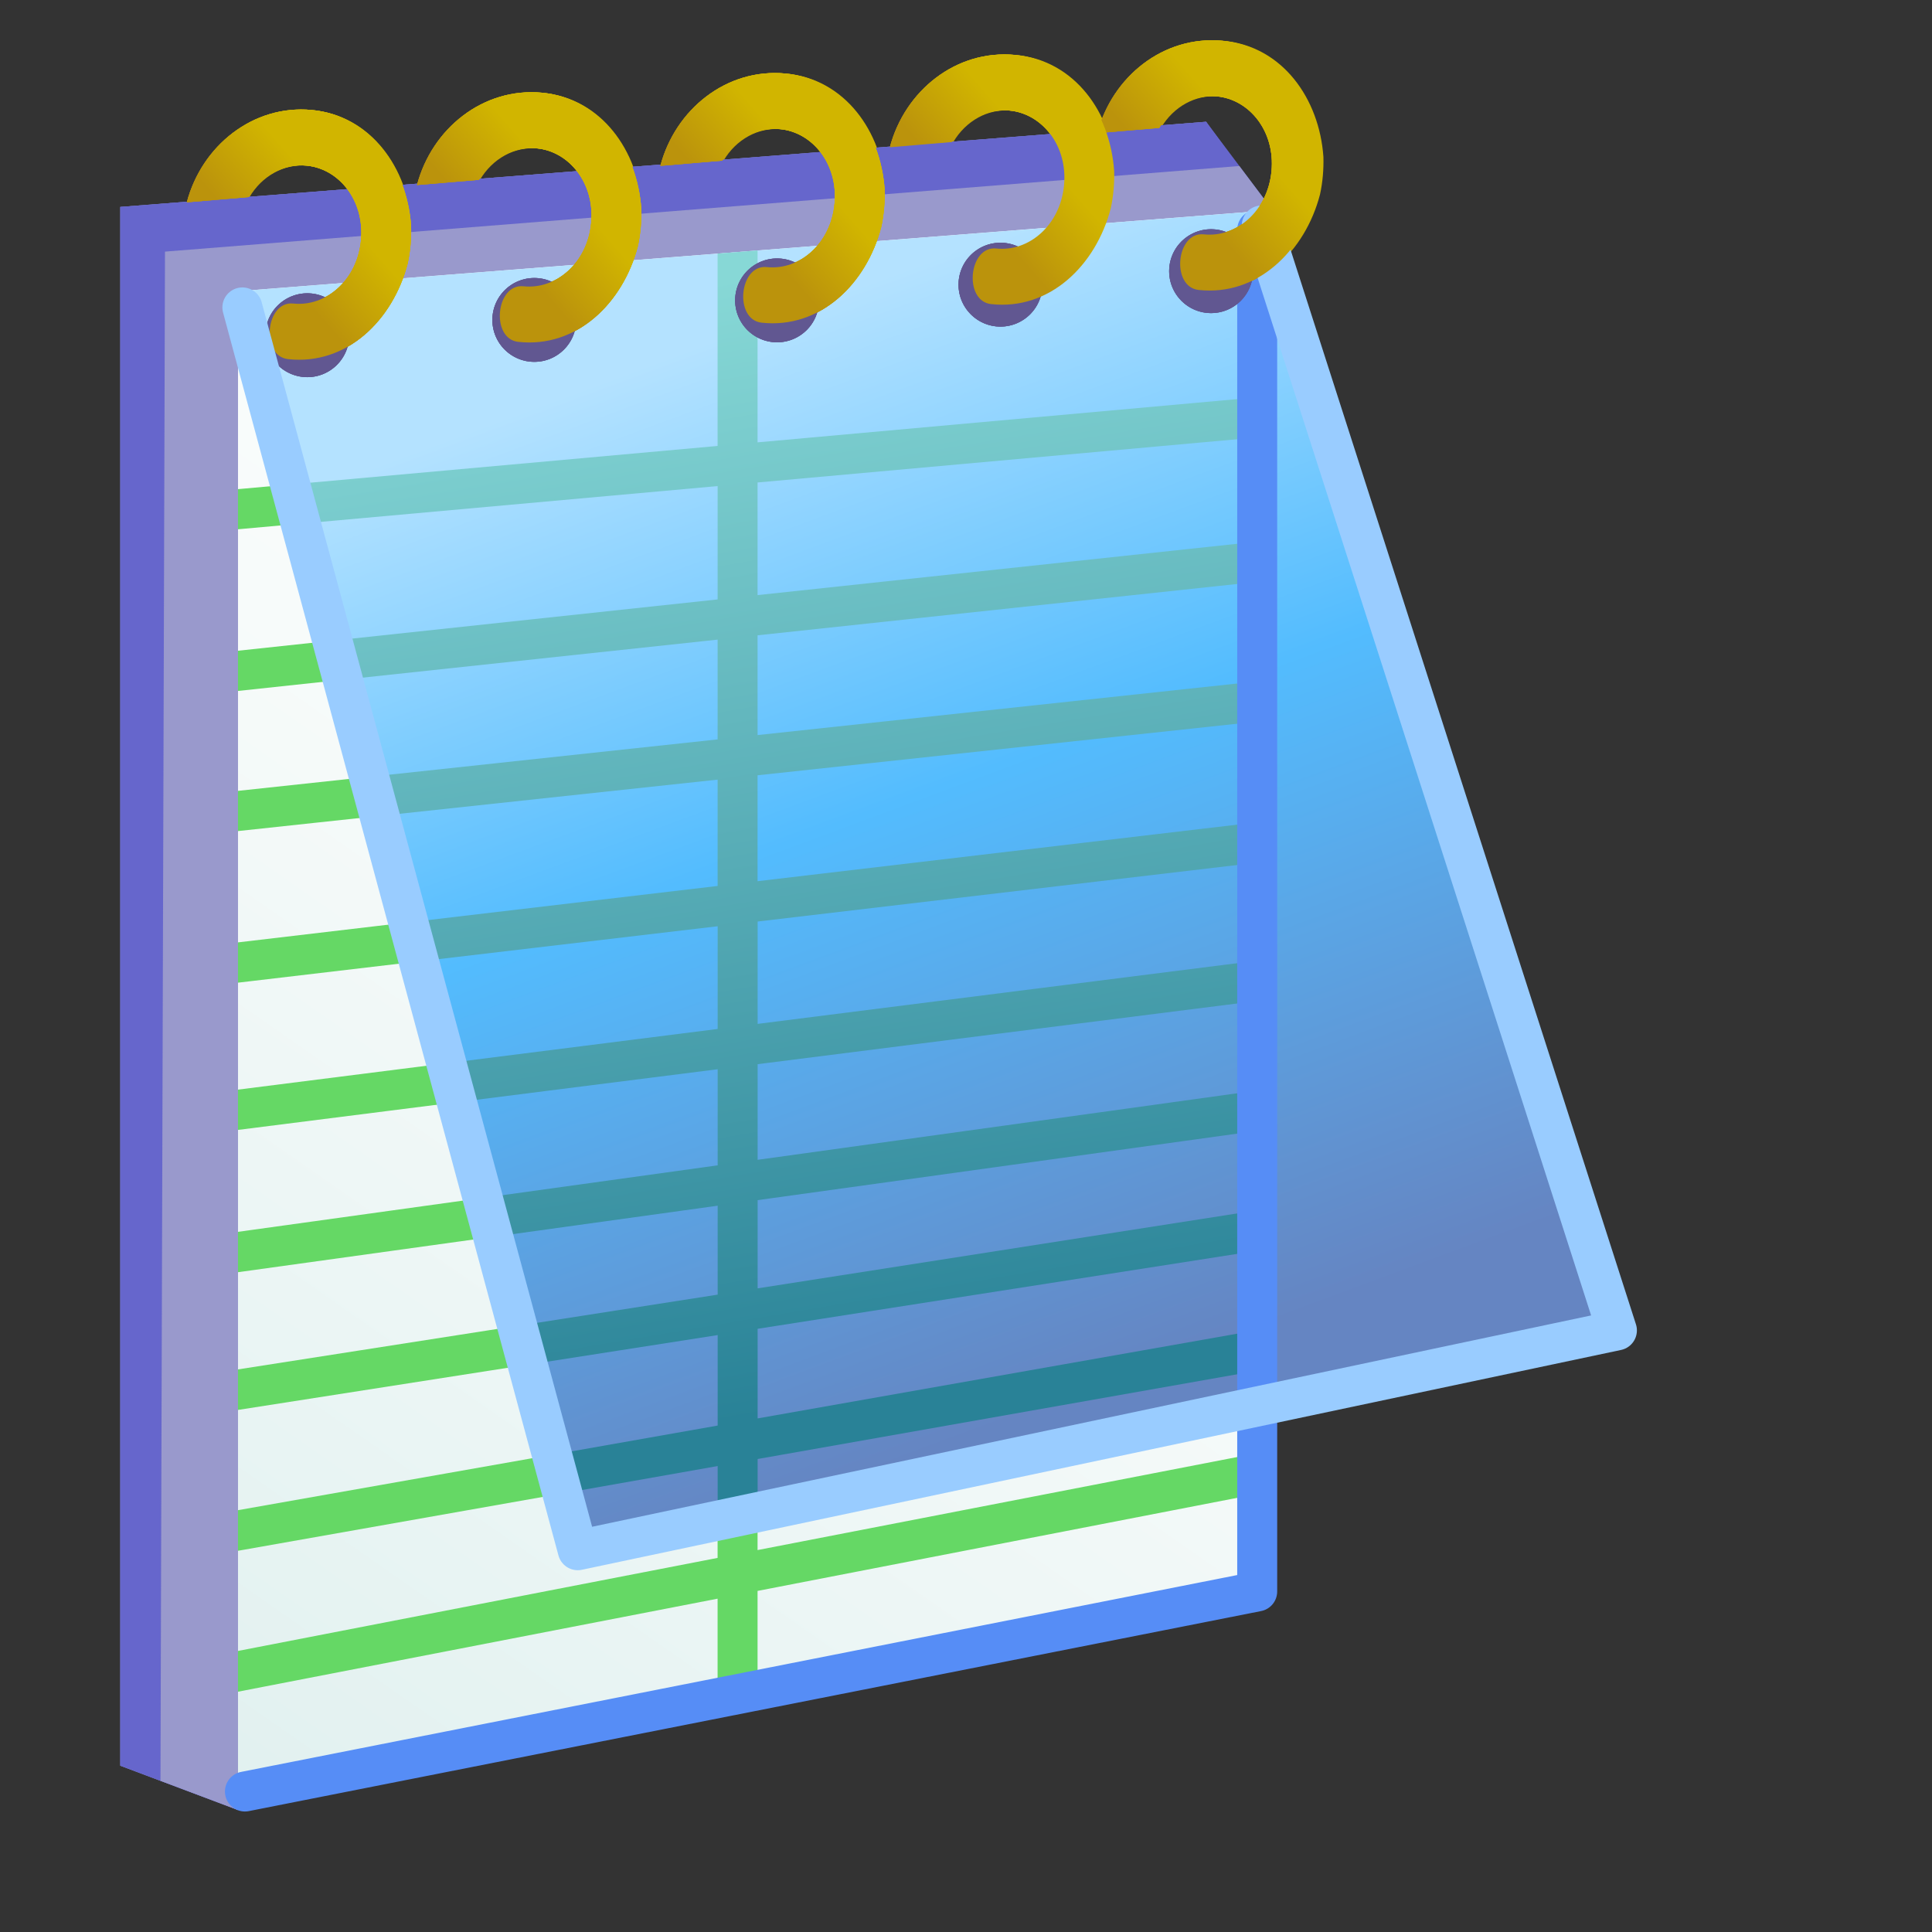 <?xml version="1.0" encoding="UTF-8" standalone="no"?>
<svg
   inkscape:export-ydpi="32"
   inkscape:export-xdpi="32"
   inkscape:export-filename="notepad.png"
   sodipodi:docname="notepad.svg"
   inkscape:version="1.3.2 (1:1.3.2+202311252150+091e20ef0f)"
   id="svg8"
   version="1.1"
   viewBox="0 0 48 48"
   height="48"
   width="48"
   xml:space="preserve"
   xmlns:inkscape="http://www.inkscape.org/namespaces/inkscape"
   xmlns:sodipodi="http://sodipodi.sourceforge.net/DTD/sodipodi-0.dtd"
   xmlns:xlink="http://www.w3.org/1999/xlink"
   xmlns="http://www.w3.org/2000/svg"
   xmlns:svg="http://www.w3.org/2000/svg"
   xmlns:rdf="http://www.w3.org/1999/02/22-rdf-syntax-ns#"
   xmlns:cc="http://creativecommons.org/ns#"
   xmlns:dc="http://purl.org/dc/elements/1.1/"><rect x="0" y="0" width="48" height="48" fill="#333333" stroke="none"/><defs
     id="defs2"><linearGradient
       inkscape:collect="always"
       id="linearGradient141488"><stop
         style="stop-color:#87d8d6;stop-opacity:1"
         offset="0"
         id="stop141484" /><stop
         style="stop-color:#298297;stop-opacity:1"
         offset="1"
         id="stop141486" /></linearGradient><linearGradient
       inkscape:collect="always"
       id="linearGradient15268"><stop
         style="stop-color:#6585c2;stop-opacity:1"
         offset="0"
         id="stop15264" /><stop
         style="stop-color:#53bcfe;stop-opacity:1"
         offset="0.555"
         id="stop78719" /><stop
         style="stop-color:#b4e2ff;stop-opacity:1"
         offset="1"
         id="stop15266" /></linearGradient><linearGradient
       inkscape:collect="always"
       id="linearGradient3701"><stop
         style="stop-color:#bb930c;stop-opacity:1"
         offset="0"
         id="stop3697" /><stop
         style="stop-color:#d1b500;stop-opacity:1"
         offset="1"
         id="stop3699" /></linearGradient><linearGradient
       id="linearGradient932"
       inkscape:collect="always"><stop
         id="stop928"
         offset="0"
         style="stop-color:#e2f1f0;stop-opacity:1" /><stop
         style="stop-color:#f7fbfa;stop-opacity:1"
         offset="0.5"
         id="stop2558" /><stop
         id="stop930"
         offset="1"
         style="stop-color:#ffffff;stop-opacity:1" /></linearGradient><linearGradient
       gradientTransform="matrix(5.306,0.499,-0.499,5.306,200.615,1.513)"
       inkscape:collect="always"
       xlink:href="#linearGradient3701"
       id="linearGradient3457-0"
       x1="-21.61"
       y1="8.662"
       x2="-20.31"
       y2="7.286"
       gradientUnits="userSpaceOnUse" /><linearGradient
       gradientUnits="userSpaceOnUse"
       y2="7.286"
       x2="-20.31"
       y1="8.662"
       x1="-21.61"
       id="linearGradient3457-0-6"
       xlink:href="#linearGradient3701"
       inkscape:collect="always"
       gradientTransform="matrix(5.306,0.499,-0.499,5.306,228.073,-0.543)" /><linearGradient
       gradientUnits="userSpaceOnUse"
       y2="7.286"
       x2="-20.31"
       y1="8.662"
       x1="-21.61"
       id="linearGradient3457-0-2"
       xlink:href="#linearGradient3701"
       inkscape:collect="always"
       gradientTransform="matrix(5.306,0.499,-0.499,5.306,257.097,-2.832)" /><linearGradient
       gradientUnits="userSpaceOnUse"
       y2="7.286"
       x2="-20.31"
       y1="8.662"
       x1="-21.61"
       id="linearGradient3457-0-5"
       xlink:href="#linearGradient3701"
       inkscape:collect="always"
       gradientTransform="matrix(5.306,0.499,-0.499,5.306,284.471,-5.049)" /><linearGradient
       gradientUnits="userSpaceOnUse"
       y2="7.286"
       x2="-20.31"
       y1="8.662"
       x1="-21.61"
       id="linearGradient3457-0-0"
       xlink:href="#linearGradient3701"
       inkscape:collect="always"
       gradientTransform="matrix(5.306,0.499,-0.499,5.306,309.212,-6.736)" /><linearGradient
       y2="4.563"
       x2="-34.042"
       y1="39.478"
       x1="-58.352"
       gradientTransform="matrix(1.118,0,0,1.118,-3.452,-0.06)"
       gradientUnits="userSpaceOnUse"
       id="linearGradient3912"
       xlink:href="#linearGradient932"
       inkscape:collect="always" /><linearGradient
       y2="7.286"
       x2="-20.31"
       y1="8.662"
       x1="-21.61"
       gradientTransform="matrix(1.113,0.105,-0.105,1.113,-42.763,-0.304)"
       gradientUnits="userSpaceOnUse"
       id="linearGradient3914"
       xlink:href="#linearGradient3701"
       inkscape:collect="always" /><linearGradient
       y2="7.286"
       x2="-20.31"
       y1="8.662"
       x1="-21.61"
       gradientTransform="matrix(1.113,0.105,-0.105,1.113,-37.003,-0.735)"
       gradientUnits="userSpaceOnUse"
       id="linearGradient3916"
       xlink:href="#linearGradient3701"
       inkscape:collect="always" /><linearGradient
       y2="7.286"
       x2="-20.31"
       y1="8.662"
       x1="-21.61"
       gradientTransform="matrix(1.113,0.105,-0.105,1.113,-30.915,-1.215)"
       gradientUnits="userSpaceOnUse"
       id="linearGradient3918"
       xlink:href="#linearGradient3701"
       inkscape:collect="always" /><linearGradient
       y2="7.286"
       x2="-20.31"
       y1="8.662"
       x1="-21.61"
       gradientTransform="matrix(1.113,0.105,-0.105,1.113,-19.982,-2.034)"
       gradientUnits="userSpaceOnUse"
       id="linearGradient3920"
       xlink:href="#linearGradient3701"
       inkscape:collect="always" /><linearGradient
       y2="7.286"
       x2="-20.31"
       y1="8.662"
       x1="-21.61"
       gradientTransform="matrix(1.113,0.105,-0.105,1.113,-25.172,-1.68)"
       gradientUnits="userSpaceOnUse"
       id="linearGradient3922"
       xlink:href="#linearGradient3701"
       inkscape:collect="always" /><linearGradient
       inkscape:collect="always"
       xlink:href="#linearGradient15268"
       id="linearGradient15270"
       x1="-62.678"
       y1="29.084"
       x2="-72.386"
       y2="2.896"
       gradientUnits="userSpaceOnUse"
       gradientTransform="translate(16.293,4.972)" /><linearGradient
       inkscape:collect="always"
       xlink:href="#linearGradient3701"
       id="linearGradient74924"
       gradientUnits="userSpaceOnUse"
       gradientTransform="matrix(1.113,0.105,-0.105,1.113,-42.763,-0.304)"
       x1="-21.61"
       y1="8.662"
       x2="-20.31"
       y2="7.286" /><linearGradient
       inkscape:collect="always"
       xlink:href="#linearGradient3701"
       id="linearGradient74926"
       gradientUnits="userSpaceOnUse"
       gradientTransform="matrix(1.113,0.105,-0.105,1.113,-37.003,-0.735)"
       x1="-21.61"
       y1="8.662"
       x2="-20.31"
       y2="7.286" /><linearGradient
       inkscape:collect="always"
       xlink:href="#linearGradient3701"
       id="linearGradient74928"
       gradientUnits="userSpaceOnUse"
       gradientTransform="matrix(1.113,0.105,-0.105,1.113,-30.915,-1.215)"
       x1="-21.61"
       y1="8.662"
       x2="-20.31"
       y2="7.286" /><linearGradient
       inkscape:collect="always"
       xlink:href="#linearGradient3701"
       id="linearGradient74930"
       gradientUnits="userSpaceOnUse"
       gradientTransform="matrix(1.113,0.105,-0.105,1.113,-19.982,-2.034)"
       x1="-21.61"
       y1="8.662"
       x2="-20.31"
       y2="7.286" /><linearGradient
       inkscape:collect="always"
       xlink:href="#linearGradient3701"
       id="linearGradient74932"
       gradientUnits="userSpaceOnUse"
       gradientTransform="matrix(1.113,0.105,-0.105,1.113,-25.172,-1.68)"
       x1="-21.61"
       y1="8.662"
       x2="-20.31"
       y2="7.286" /><linearGradient
       inkscape:collect="always"
       xlink:href="#linearGradient3701"
       id="linearGradient74936"
       gradientUnits="userSpaceOnUse"
       gradientTransform="matrix(1.113,0.105,-0.105,1.113,-42.763,-0.304)"
       x1="-21.61"
       y1="8.662"
       x2="-20.31"
       y2="7.286" /><linearGradient
       inkscape:collect="always"
       xlink:href="#linearGradient3701"
       id="linearGradient74938"
       gradientUnits="userSpaceOnUse"
       gradientTransform="matrix(1.113,0.105,-0.105,1.113,-37.003,-0.735)"
       x1="-21.61"
       y1="8.662"
       x2="-20.31"
       y2="7.286" /><linearGradient
       inkscape:collect="always"
       xlink:href="#linearGradient3701"
       id="linearGradient74940"
       gradientUnits="userSpaceOnUse"
       gradientTransform="matrix(1.113,0.105,-0.105,1.113,-30.915,-1.215)"
       x1="-21.61"
       y1="8.662"
       x2="-20.31"
       y2="7.286" /><linearGradient
       inkscape:collect="always"
       xlink:href="#linearGradient3701"
       id="linearGradient74942"
       gradientUnits="userSpaceOnUse"
       gradientTransform="matrix(1.113,0.105,-0.105,1.113,-19.982,-2.034)"
       x1="-21.61"
       y1="8.662"
       x2="-20.31"
       y2="7.286" /><linearGradient
       inkscape:collect="always"
       xlink:href="#linearGradient3701"
       id="linearGradient74944"
       gradientUnits="userSpaceOnUse"
       gradientTransform="matrix(1.113,0.105,-0.105,1.113,-25.172,-1.68)"
       x1="-21.61"
       y1="8.662"
       x2="-20.31"
       y2="7.286" /><linearGradient
       inkscape:collect="always"
       xlink:href="#linearGradient141488"
       id="linearGradient141490"
       x1="-71.531"
       y1="7.111"
       x2="-66.85"
       y2="34.943"
       gradientUnits="userSpaceOnUse" /></defs><sodipodi:namedview
     inkscape:guide-bbox="true"
     inkscape:snap-object-midpoints="true"
     showguides="true"
     inkscape:snap-global="false"
     inkscape:bbox-paths="false"
     fit-margin-bottom="0"
     fit-margin-right="0"
     fit-margin-left="0"
     fit-margin-top="0"
     inkscape:bbox-nodes="false"
     inkscape:snap-bbox="true"
     inkscape:window-maximized="1"
     inkscape:window-y="0"
     inkscape:window-x="3840"
     inkscape:window-height="2056"
     inkscape:window-width="3840"
     units="px"
     showgrid="false"
     inkscape:document-rotation="0"
     inkscape:current-layer="layer1"
     inkscape:document-units="px"
     inkscape:cy="26.892141"
     inkscape:cx="-5.5519258"
     inkscape:zoom="8.6456487"
     inkscape:pageshadow="2"
     inkscape:pageopacity="0.0"
     borderopacity="1.0"
     bordercolor="#666666"
     pagecolor="#ffffff"
     id="base"
     inkscape:pagecheckerboard="0"
     inkscape:snap-grids="false"
     inkscape:object-paths="true"
     inkscape:snap-to-guides="false"
     inkscape:snap-others="false"
     inkscape:showpageshadow="2"
     inkscape:deskcolor="#d1d1d1"><inkscape:grid
       originy="0"
       originx="0"
       id="grid1504"
       type="xygrid"
       spacingy="1"
       spacingx="1"
       units="px"
       visible="false" /><inkscape:grid
       originy="0"
       originx="0"
       spacingy="0.5"
       spacingx="0.5"
       id="grid1507"
       type="xygrid"
       units="px"
       visible="false" /></sodipodi:namedview><g
     transform="translate(-12.568)"
     id="layer1"
     inkscape:groupmode="layer"
     inkscape:label="Layer 1"><g
       id="g187381"
       style="opacity:1"
       transform="matrix(0.993,0,0,0.993,87.192,0.204)"><g
         id="g74559"
         style="stroke:none"
         transform="matrix(0.21,0,0,0.21,-84.848,-0.621)"><g
           id="g74537"
           transform="matrix(5.33,0,0,5.33,441.312,0.012)"
           style="stroke:none"><g
             id="g74535"
             style="stroke:none"><path
               style="fill:none;stroke:none;stroke-width:1px;stroke-linecap:round;stroke-linejoin:miter;stroke-opacity:1"
               d="m -66.432,12 5.5,-0.5"
               id="path74521"
               sodipodi:nodetypes="cc" /><path
               style="fill:#aeb2b1;fill-opacity:1;stroke:none;stroke-width:1px;stroke-linecap:round;stroke-linejoin:round;stroke-opacity:1"
               d="m -66.432,15 5.5,-0.5"
               id="path74523"
               sodipodi:nodetypes="cc" /><path
               style="fill:none;stroke:none;stroke-width:1px;stroke-linecap:round;stroke-linejoin:round;stroke-opacity:1"
               d="m -65.932,22 17,-1.5"
               id="path74525"
               sodipodi:nodetypes="cc" /><path
               id="path74527"
               d="M -65.932,25.5 -48.932,24"
               style="fill:none;stroke:none;stroke-width:1px;stroke-linecap:round;stroke-linejoin:round;stroke-opacity:1"
               sodipodi:nodetypes="cc" /><path
               sodipodi:nodetypes="cc"
               style="fill:none;stroke:none;stroke-width:1px;stroke-linecap:round;stroke-linejoin:round;stroke-opacity:1"
               d="m -65.932,29 17,-1.5"
               id="path74529" /><path
               sodipodi:nodetypes="cc"
               id="path74531"
               d="m -65.932,35.5 5.5,-0.5"
               style="fill:none;stroke:none;stroke-width:1px;stroke-linecap:round;stroke-linejoin:miter;stroke-opacity:1" /><path
               sodipodi:nodetypes="cc"
               id="path74533"
               d="m -65.932,38.5 5.5,-0.5"
               style="fill:#aeb2b1;fill-opacity:1;stroke:none;stroke-width:1px;stroke-linecap:round;stroke-linejoin:round;stroke-opacity:1" /></g></g><circle
           style="fill:#615791;fill-opacity:1;fill-rule:evenodd;stroke:none;stroke-width:6.828;stroke-linecap:round;stroke-linejoin:round"
           id="circle74539"
           cx="82.876"
           cy="41.966"
           r="5" /><circle
           r="5"
           cy="40.138"
           cx="109.952"
           id="circle74541"
           style="fill:#615791;fill-opacity:1;fill-rule:evenodd;stroke:none;stroke-width:6.828;stroke-linecap:round;stroke-linejoin:round" /><circle
           r="5"
           cy="37.806"
           cx="138.908"
           id="circle74543"
           style="fill:#615791;fill-opacity:1;fill-rule:evenodd;stroke:none;stroke-width:6.828;stroke-linecap:round;stroke-linejoin:round" /><circle
           r="5"
           cy="35.936"
           cx="165.553"
           id="circle74545"
           style="fill:#615791;fill-opacity:1;fill-rule:evenodd;stroke:none;stroke-width:6.828;stroke-linecap:round;stroke-linejoin:round" /><circle
           r="5"
           cy="34.324"
           cx="190.672"
           id="circle74547"
           style="fill:#615791;fill-opacity:1;fill-rule:evenodd;stroke:none;stroke-width:6.828;stroke-linecap:round;stroke-linejoin:round" /><path
           style="color:#000000;font-style:normal;font-variant:normal;font-weight:normal;font-stretch:normal;font-size:medium;line-height:normal;font-family:sans-serif;font-variant-ligatures:normal;font-variant-position:normal;font-variant-caps:normal;font-variant-numeric:normal;font-variant-alternates:normal;font-variant-east-asian:normal;font-feature-settings:normal;font-variation-settings:normal;text-indent:0;text-align:start;text-decoration:none;text-decoration-line:none;text-decoration-style:solid;text-decoration-color:#000000;letter-spacing:normal;word-spacing:normal;text-transform:none;writing-mode:lr-tb;direction:ltr;text-orientation:mixed;dominant-baseline:auto;baseline-shift:baseline;text-anchor:start;white-space:normal;shape-padding:0;shape-margin:0;inline-size:0;clip-rule:nonzero;display:inline;overflow:visible;visibility:visible;opacity:1;isolation:auto;mix-blend-mode:normal;color-interpolation:sRGB;color-interpolation-filters:linearRGB;solid-color:#000000;solid-opacity:1;vector-effect:none;fill:url(#linearGradient3457-0);fill-opacity:1;fill-rule:evenodd;stroke:none;stroke-width:6.662;stroke-linecap:round;stroke-linejoin:round;stroke-miterlimit:4;stroke-dasharray:none;stroke-dashoffset:0;stroke-opacity:1;color-rendering:auto;image-rendering:auto;shape-rendering:auto;text-rendering:auto;enable-background:accumulate;stop-color:#000000;stop-opacity:1"
           d="m 80.592,44.814 c 6.967,0.766 12.489,-4.624 14.257,-11.404 0.331,-1.505 0.445,-2.981 0.41,-4.478 C 94.775,21.951 90.357,15.746 83.387,15.09 76.421,14.435 70.291,19.343 68.51,26.103 l 7.385,-0.626 c 1.491,-2.532 4.132,-4.012 6.868,-3.754 3.911,0.368 6.967,4.184 6.522,8.915 -0.445,4.731 -4.164,7.954 -8.07,7.543 -3.318,-0.349 -3.946,6.268 -0.624,6.633 z"
           id="path74549"
           sodipodi:nodetypes="sccsccssss" /><path
           sodipodi:nodetypes="sccsccssss"
           id="path74551"
           d="m 108.049,42.757 c 6.967,0.766 12.489,-4.624 14.257,-11.404 0.331,-1.505 0.445,-2.981 0.41,-4.478 -0.484,-6.98 -4.903,-13.185 -11.872,-13.841 -6.966,-0.655 -13.095,4.252 -14.876,11.013 l 7.385,-0.626 c 1.491,-2.532 4.132,-4.012 6.868,-3.754 3.911,0.368 6.967,4.184 6.522,8.915 -0.445,4.731 -4.164,7.954 -8.07,7.543 -3.318,-0.349 -3.946,6.268 -0.624,6.633 z"
           style="color:#000000;font-style:normal;font-variant:normal;font-weight:normal;font-stretch:normal;font-size:medium;line-height:normal;font-family:sans-serif;font-variant-ligatures:normal;font-variant-position:normal;font-variant-caps:normal;font-variant-numeric:normal;font-variant-alternates:normal;font-variant-east-asian:normal;font-feature-settings:normal;font-variation-settings:normal;text-indent:0;text-align:start;text-decoration:none;text-decoration-line:none;text-decoration-style:solid;text-decoration-color:#000000;letter-spacing:normal;word-spacing:normal;text-transform:none;writing-mode:lr-tb;direction:ltr;text-orientation:mixed;dominant-baseline:auto;baseline-shift:baseline;text-anchor:start;white-space:normal;shape-padding:0;shape-margin:0;inline-size:0;clip-rule:nonzero;display:inline;overflow:visible;visibility:visible;opacity:1;isolation:auto;mix-blend-mode:normal;color-interpolation:sRGB;color-interpolation-filters:linearRGB;solid-color:#000000;solid-opacity:1;vector-effect:none;fill:url(#linearGradient3457-0-6);fill-opacity:1;fill-rule:evenodd;stroke:none;stroke-width:6.662;stroke-linecap:round;stroke-linejoin:round;stroke-miterlimit:4;stroke-dasharray:none;stroke-dashoffset:0;stroke-opacity:1;color-rendering:auto;image-rendering:auto;shape-rendering:auto;text-rendering:auto;enable-background:accumulate;stop-color:#000000;stop-opacity:1" /><path
           sodipodi:nodetypes="sccsccssss"
           id="path74553"
           d="m 137.074,40.468 c 6.967,0.766 12.489,-4.624 14.257,-11.404 0.331,-1.505 0.445,-2.981 0.41,-4.478 -0.484,-6.98 -4.903,-13.185 -11.872,-13.841 -6.966,-0.655 -13.095,4.252 -14.876,11.013 l 7.385,-0.626 c 1.491,-2.532 4.132,-4.012 6.868,-3.754 3.911,0.368 6.967,4.184 6.522,8.915 -0.445,4.731 -4.164,7.954 -8.07,7.543 -3.318,-0.349 -3.946,6.268 -0.624,6.633 z"
           style="color:#000000;font-style:normal;font-variant:normal;font-weight:normal;font-stretch:normal;font-size:medium;line-height:normal;font-family:sans-serif;font-variant-ligatures:normal;font-variant-position:normal;font-variant-caps:normal;font-variant-numeric:normal;font-variant-alternates:normal;font-variant-east-asian:normal;font-feature-settings:normal;font-variation-settings:normal;text-indent:0;text-align:start;text-decoration:none;text-decoration-line:none;text-decoration-style:solid;text-decoration-color:#000000;letter-spacing:normal;word-spacing:normal;text-transform:none;writing-mode:lr-tb;direction:ltr;text-orientation:mixed;dominant-baseline:auto;baseline-shift:baseline;text-anchor:start;white-space:normal;shape-padding:0;shape-margin:0;inline-size:0;clip-rule:nonzero;display:inline;overflow:visible;visibility:visible;opacity:1;isolation:auto;mix-blend-mode:normal;color-interpolation:sRGB;color-interpolation-filters:linearRGB;solid-color:#000000;solid-opacity:1;vector-effect:none;fill:url(#linearGradient3457-0-2);fill-opacity:1;fill-rule:evenodd;stroke:none;stroke-width:6.662;stroke-linecap:round;stroke-linejoin:round;stroke-miterlimit:4;stroke-dasharray:none;stroke-dashoffset:0;stroke-opacity:1;color-rendering:auto;image-rendering:auto;shape-rendering:auto;text-rendering:auto;enable-background:accumulate;stop-color:#000000;stop-opacity:1" /><path
           sodipodi:nodetypes="sccsccssss"
           id="path74555"
           d="m 189.189,36.564 c 6.967,0.766 12.489,-4.624 14.257,-11.404 0.331,-1.505 0.445,-2.981 0.41,-4.478 C 203.372,13.701 198.953,7.496 191.984,6.841 185.018,6.185 178.888,11.093 177.107,17.854 l 7.385,-0.626 c 1.491,-2.532 4.132,-4.012 6.868,-3.754 3.911,0.368 6.967,4.184 6.522,8.915 -0.445,4.731 -4.164,7.954 -8.07,7.543 -3.318,-0.349 -3.946,6.268 -0.624,6.633 z"
           style="color:#000000;font-style:normal;font-variant:normal;font-weight:normal;font-stretch:normal;font-size:medium;line-height:normal;font-family:sans-serif;font-variant-ligatures:normal;font-variant-position:normal;font-variant-caps:normal;font-variant-numeric:normal;font-variant-alternates:normal;font-variant-east-asian:normal;font-feature-settings:normal;font-variation-settings:normal;text-indent:0;text-align:start;text-decoration:none;text-decoration-line:none;text-decoration-style:solid;text-decoration-color:#000000;letter-spacing:normal;word-spacing:normal;text-transform:none;writing-mode:lr-tb;direction:ltr;text-orientation:mixed;dominant-baseline:auto;baseline-shift:baseline;text-anchor:start;white-space:normal;shape-padding:0;shape-margin:0;inline-size:0;clip-rule:nonzero;display:inline;overflow:visible;visibility:visible;opacity:1;isolation:auto;mix-blend-mode:normal;color-interpolation:sRGB;color-interpolation-filters:linearRGB;solid-color:#000000;solid-opacity:1;vector-effect:none;fill:url(#linearGradient3457-0-0);fill-opacity:1;fill-rule:evenodd;stroke:none;stroke-width:6.662;stroke-linecap:round;stroke-linejoin:round;stroke-miterlimit:4;stroke-dasharray:none;stroke-dashoffset:0;stroke-opacity:1;color-rendering:auto;image-rendering:auto;shape-rendering:auto;text-rendering:auto;enable-background:accumulate;stop-color:#000000;stop-opacity:1" /><path
           sodipodi:nodetypes="sccsccssss"
           id="path74557"
           d="m 164.447,38.251 c 6.967,0.766 12.489,-4.624 14.257,-11.404 0.331,-1.505 0.445,-2.981 0.41,-4.478 C 178.631,15.388 174.212,9.183 167.242,8.527 160.277,7.872 154.147,12.78 152.366,19.541 l 7.385,-0.626 c 1.491,-2.532 4.132,-4.012 6.868,-3.754 3.911,0.368 6.967,4.184 6.522,8.915 -0.445,4.731 -4.164,7.954 -8.07,7.543 -3.318,-0.349 -3.946,6.268 -0.624,6.633 z"
           style="color:#000000;font-style:normal;font-variant:normal;font-weight:normal;font-stretch:normal;font-size:medium;line-height:normal;font-family:sans-serif;font-variant-ligatures:normal;font-variant-position:normal;font-variant-caps:normal;font-variant-numeric:normal;font-variant-alternates:normal;font-variant-east-asian:normal;font-feature-settings:normal;font-variation-settings:normal;text-indent:0;text-align:start;text-decoration:none;text-decoration-line:none;text-decoration-style:solid;text-decoration-color:#000000;letter-spacing:normal;word-spacing:normal;text-transform:none;writing-mode:lr-tb;direction:ltr;text-orientation:mixed;dominant-baseline:auto;baseline-shift:baseline;text-anchor:start;white-space:normal;shape-padding:0;shape-margin:0;inline-size:0;clip-rule:nonzero;display:inline;overflow:visible;visibility:visible;opacity:1;isolation:auto;mix-blend-mode:normal;color-interpolation:sRGB;color-interpolation-filters:linearRGB;solid-color:#000000;solid-opacity:1;vector-effect:none;fill:url(#linearGradient3457-0-5);fill-opacity:1;fill-rule:evenodd;stroke:none;stroke-width:6.662;stroke-linecap:round;stroke-linejoin:round;stroke-miterlimit:4;stroke-dasharray:none;stroke-dashoffset:0;stroke-opacity:1;color-rendering:auto;image-rendering:auto;shape-rendering:auto;text-rendering:auto;enable-background:accumulate;stop-color:#000000;stop-opacity:1" /></g><path
         style="fill:#7777c0;fill-opacity:1;stroke:none;stroke-width:1.118px;stroke-linecap:butt;stroke-linejoin:miter;stroke-opacity:1"
         d="m -72.14,43.972 5e-6,-39 27.167,-2.131 1.278,2.24 -25.5,40 z"
         id="path74561"
         sodipodi:nodetypes="cccccc" /><path
         sodipodi:nodetypes="sccsccssss"
         id="path74587"
         d="m -50.351,7.403 c 1.462,0.161 2.62,-0.97 2.991,-2.392 0.069,-0.316 0.093,-0.625 0.086,-0.939 -0.102,-1.464 -1.028,-2.766 -2.491,-2.903 -1.461,-0.137 -2.747,0.892 -3.121,2.31 l 1.549,-0.131 c 0.313,-0.531 0.867,-0.842 1.441,-0.788 0.82,0.077 1.462,0.878 1.368,1.87 -0.093,0.992 -0.873,1.668 -1.693,1.582 -0.696,-0.073 -0.828,1.315 -0.131,1.391 z"
         style="color:#000000;font-style:normal;font-variant:normal;font-weight:normal;font-stretch:normal;font-size:medium;line-height:normal;font-family:sans-serif;font-variant-ligatures:normal;font-variant-position:normal;font-variant-caps:normal;font-variant-numeric:normal;font-variant-alternates:normal;font-variant-east-asian:normal;font-feature-settings:normal;font-variation-settings:normal;text-indent:0;text-align:start;text-decoration:none;text-decoration-line:none;text-decoration-style:solid;text-decoration-color:#000000;letter-spacing:normal;word-spacing:normal;text-transform:none;writing-mode:lr-tb;direction:ltr;text-orientation:mixed;dominant-baseline:auto;baseline-shift:baseline;text-anchor:start;white-space:normal;shape-padding:0;shape-margin:0;inline-size:0;clip-rule:nonzero;display:inline;overflow:visible;visibility:visible;isolation:auto;mix-blend-mode:normal;color-interpolation:sRGB;color-interpolation-filters:linearRGB;solid-color:#000000;solid-opacity:1;vector-effect:none;fill:url(#linearGradient3922);fill-opacity:1;fill-rule:evenodd;stroke:none;stroke-width:1.398;stroke-linecap:round;stroke-linejoin:round;stroke-miterlimit:4;stroke-dasharray:none;stroke-dashoffset:0;stroke-opacity:1;color-rendering:auto;image-rendering:auto;shape-rendering:auto;text-rendering:auto;enable-background:accumulate;stop-color:#000000" /><path
         style="fill:#7777c0;fill-opacity:1;stroke:none;stroke-width:1.118px;stroke-linecap:butt;stroke-linejoin:miter;stroke-opacity:1"
         d="m -72.14,43.972 5e-6,-39 27.167,-2.131 1.425,1.956 -25.647,40.283 z"
         id="path938-9"
         sodipodi:nodetypes="cccccc" /><path
         sodipodi:nodetypes="sccsccssss"
         id="path3449-9-9"
         d="m -50.351,7.403 c 1.462,0.161 2.62,-0.97 2.991,-2.392 0.069,-0.316 0.093,-0.625 0.086,-0.939 -0.102,-1.464 -1.028,-2.766 -2.491,-2.903 -1.461,-0.137 -2.747,0.892 -3.121,2.31 l 1.549,-0.131 c 0.313,-0.531 0.867,-0.842 1.441,-0.788 0.82,0.077 1.462,0.878 1.368,1.87 -0.093,0.992 -0.873,1.668 -1.693,1.582 -0.696,-0.073 -0.828,1.315 -0.131,1.391 z"
         style="color:#000000;font-style:normal;font-variant:normal;font-weight:normal;font-stretch:normal;font-size:medium;line-height:normal;font-family:sans-serif;font-variant-ligatures:normal;font-variant-position:normal;font-variant-caps:normal;font-variant-numeric:normal;font-variant-alternates:normal;font-variant-east-asian:normal;font-feature-settings:normal;font-variation-settings:normal;text-indent:0;text-align:start;text-decoration:none;text-decoration-line:none;text-decoration-style:solid;text-decoration-color:#000000;letter-spacing:normal;word-spacing:normal;text-transform:none;writing-mode:lr-tb;direction:ltr;text-orientation:mixed;dominant-baseline:auto;baseline-shift:baseline;text-anchor:start;white-space:normal;shape-padding:0;shape-margin:0;inline-size:0;clip-rule:nonzero;display:inline;overflow:visible;visibility:visible;isolation:auto;mix-blend-mode:normal;color-interpolation:sRGB;color-interpolation-filters:linearRGB;solid-color:#000000;solid-opacity:1;vector-effect:none;fill:url(#linearGradient74932);fill-opacity:1;fill-rule:evenodd;stroke:none;stroke-width:1.398;stroke-linecap:round;stroke-linejoin:round;stroke-miterlimit:4;stroke-dasharray:none;stroke-dashoffset:0;stroke-opacity:1;color-rendering:auto;image-rendering:auto;shape-rendering:auto;text-rendering:auto;enable-background:accumulate;stop-color:#000000" /><path
         id="path3864"
         style="fill:#6666cc;fill-opacity:1;stroke:none;stroke-width:1.118px;stroke-linecap:butt;stroke-linejoin:miter;stroke-opacity:1"
         d="M -44.972,2.842 -72.14,4.972 V 43.972 l 2.945,1.108 25.429,-39.887 0.529,-0.041 z" /><path
         style="fill:#9999cc;fill-opacity:1;stroke:none;stroke-width:1.118px;stroke-linecap:butt;stroke-linejoin:miter;stroke-opacity:1"
         d="m -69.195,45.081 -1.94,-0.731 0.113,-38.26 26.88,-2.142 0.638,0.849"
         id="path3868"
         sodipodi:nodetypes="ccccc" /><path
         style="fill:url(#linearGradient3912);fill-opacity:1;stroke:none;stroke-width:1;stroke-linecap:round;stroke-linejoin:round;stroke-miterlimit:4;stroke-dasharray:none;stroke-opacity:1"
         d="m -69.195,44.58 25.5,-5.22 V 5.081 l -25.5,2"
         id="path74567"
         sodipodi:nodetypes="cccc" /><path
         id="path130564"
         style="color:#000000;fill:#65d865;fill-opacity:1;stroke-width:1px;-inkscape-stroke:none"
         d="m -69.764,6.189 v 4.762 l -12,1.082 v 1.004 l 12,-1.082 v 2.836 l -12,1.285 v 1.006 l 12,-1.285 v 2.496 l -12,1.289 v 1.006 l 12,-1.289 v 2.66 l -12,1.414 v 1.008 l 12,-1.414 v 2.57 l -12,1.52 v 1.008 l 12,-1.52 v 2.404 l -12,1.666 V 31.625 l 12,-1.666 v 2.225 l -12,1.873 v 1.014 l 12,-1.875 v 2.264 l -12,2.119 v 1.016 l 12,-2.121 v 2.299 l -12,2.328 v 1.02 l 12,-2.328 v 2.201 l 1,-0.217 v -2.178 l 12.5,-2.426 v -0.512 l -0.096,-0.49 -12.404,2.406 v -2.279 l 12.5,-2.209 v -0.514 l -0.086,-0.486 -12.414,2.193 v -2.242 l 12.5,-1.953 v -0.512 l -0.076,-0.488 -12.424,1.941 v -2.207 l 12.5,-1.734 v -0.504 l -0.068,-0.496 -12.432,1.725 v -2.393 l 12.5,-1.582 v -0.504 l -0.062,-0.496 -12.438,1.574 v -2.561 l 12.5,-1.473 v -0.506 l -0.059,-0.496 -12.441,1.467 v -2.65 l 12.5,-1.344 V 17.344 l -0.053,-0.496 -12.447,1.338 v -2.496 l 12.5,-1.338 v -0.504 l -0.053,-0.496 -12.447,1.332 v -2.818 l 12.5,-1.127 v -0.502 l -0.045,-0.498 -12.455,1.123 V 6.189 Z"
         transform="translate(12.568)" /><path
         style="opacity:1;fill:url(#linearGradient15270);fill-opacity:1;stroke:none;stroke-width:1px;stroke-linecap:butt;stroke-linejoin:round;stroke-opacity:1"
         d="m -69.195,7.081 8.5,31.5 26,-5.5 -9,-28"
         id="path80199"
         sodipodi:nodetypes="cccc" /><path
         id="path74569"
         style="fill:#615791;fill-opacity:1;fill-rule:evenodd;stroke:none;stroke-width:1.432;stroke-linecap:round;stroke-linejoin:round"
         d="m -66.413,8.182 a 1.049,1.049 0 0 1 -1.049,1.049 1.049,1.049 0 0 1 -1.049,-1.049 1.049,1.049 0 0 1 1.049,-1.049 1.049,1.049 0 0 1 1.049,1.049" /><path
         id="path74571"
         style="fill:#615791;fill-opacity:1;fill-rule:evenodd;stroke:none;stroke-width:1.432;stroke-linecap:round;stroke-linejoin:round"
         d="m -60.733,7.799 a 1.049,1.049 0 0 1 -1.049,1.049 1.049,1.049 0 0 1 -1.049,-1.049 1.049,1.049 0 0 1 1.049,-1.049 1.049,1.049 0 0 1 1.049,1.049" /><path
         id="path141407"
         style="color:#000000;fill:url(#linearGradient141490);fill-opacity:1;stroke-width:1px;-inkscape-stroke:none"
         d="m -68.764,6.061 -1,0.078 v 4.813 l -10.695,0.965 0.264,0.98 10.432,-0.941 v 2.836 l -9.641,1.033 0.264,0.977 9.377,-1.004 v 2.496 l -8.721,0.938 0.264,0.977 8.457,-0.908 v 2.66 l -7.738,0.912 0.264,0.977 7.475,-0.881 v 2.57 l -6.787,0.859 0.262,0.975 6.525,-0.826 v 2.404 l -5.879,0.816 0.264,0.973 5.615,-0.779 v 2.225 l -5.016,0.783 0.264,0.971 4.752,-0.742 v 2.264 l -4.145,0.732 0.262,0.967 3.883,-0.686 v 1.367 l 1,-0.211 v -1.332 l 12.5,-2.209 v -0.514 l -0.086,-0.486 -12.414,2.193 v -2.242 l 12.5,-1.953 v -0.512 l -0.076,-0.488 -12.424,1.941 v -2.207 l 12.5,-1.734 v -0.504 l -0.068,-0.496 -12.432,1.725 v -2.393 l 12.5,-1.582 v -0.504 l -0.062,-0.496 -12.438,1.574 v -2.561 l 12.5,-1.473 V 20.871 L -56.322,20.375 -68.764,21.842 v -2.65 l 12.5,-1.344 V 17.344 l -0.053,-0.496 -12.447,1.338 v -2.496 l 12.5,-1.338 v -0.504 l -0.053,-0.496 -12.447,1.332 v -2.818 l 12.5,-1.127 v -0.502 l -0.045,-0.498 -12.455,1.123 z"
         transform="translate(12.568)" /><path
         style="fill:none;fill-opacity:1;stroke:#568df6;stroke-width:1;stroke-linecap:round;stroke-linejoin:round;stroke-miterlimit:4;stroke-dasharray:none;stroke-opacity:1"
         d="m -69.022,44.618 25.327,-5.005 V 5.545"
         id="path3870"
         sodipodi:nodetypes="ccc" /><path
         id="path74573"
         style="fill:#615791;fill-opacity:1;fill-rule:evenodd;stroke:none;stroke-width:1.432;stroke-linecap:round;stroke-linejoin:round"
         d="m -54.659,7.31 a 1.049,1.049 0 0 1 -1.049,1.049 1.049,1.049 0 0 1 -1.049,-1.049 1.049,1.049 0 0 1 1.049,-1.049 1.049,1.049 0 0 1 1.049,1.049" /><path
         id="path74575"
         style="fill:#615791;fill-opacity:1;fill-rule:evenodd;stroke:none;stroke-width:1.432;stroke-linecap:round;stroke-linejoin:round"
         d="m -49.07,6.917 a 1.049,1.049 0 0 1 -1.049,1.049 1.049,1.049 0 0 1 -1.049,-1.049 1.049,1.049 0 0 1 1.049,-1.049 1.049,1.049 0 0 1 1.049,1.049" /><path
         id="path74577"
         style="fill:#615791;fill-opacity:1;fill-rule:evenodd;stroke:none;stroke-width:1.432;stroke-linecap:round;stroke-linejoin:round"
         d="m -43.8,6.579 a 1.049,1.049 0 0 1 -1.049,1.049 1.049,1.049 0 0 1 -1.049,-1.049 1.049,1.049 0 0 1 1.049,-1.049 1.049,1.049 0 0 1 1.049,1.049" /><path
         style="color:#000000;font-style:normal;font-variant:normal;font-weight:normal;font-stretch:normal;font-size:medium;line-height:normal;font-family:sans-serif;font-variant-ligatures:normal;font-variant-position:normal;font-variant-caps:normal;font-variant-numeric:normal;font-variant-alternates:normal;font-variant-east-asian:normal;font-feature-settings:normal;font-variation-settings:normal;text-indent:0;text-align:start;text-decoration:none;text-decoration-line:none;text-decoration-style:solid;text-decoration-color:#000000;letter-spacing:normal;word-spacing:normal;text-transform:none;writing-mode:lr-tb;direction:ltr;text-orientation:mixed;dominant-baseline:auto;baseline-shift:baseline;text-anchor:start;white-space:normal;shape-padding:0;shape-margin:0;inline-size:0;clip-rule:nonzero;display:inline;overflow:visible;visibility:visible;isolation:auto;mix-blend-mode:normal;color-interpolation:sRGB;color-interpolation-filters:linearRGB;solid-color:#000000;solid-opacity:1;vector-effect:none;fill:url(#linearGradient3914);fill-opacity:1;fill-rule:evenodd;stroke:none;stroke-width:1.398;stroke-linecap:round;stroke-linejoin:round;stroke-miterlimit:4;stroke-dasharray:none;stroke-dashoffset:0;stroke-opacity:1;color-rendering:auto;image-rendering:auto;shape-rendering:auto;text-rendering:auto;enable-background:accumulate;stop-color:#000000"
         d="m -67.941,8.78 c 1.462,0.161 2.62,-0.97 2.991,-2.392 0.069,-0.316 0.093,-0.625 0.086,-0.939 -0.102,-1.464 -1.028,-2.766 -2.491,-2.903 -1.461,-0.137 -2.747,0.892 -3.121,2.31 l 1.549,-0.131 c 0.313,-0.531 0.867,-0.842 1.441,-0.788 0.82,0.077 1.462,0.878 1.368,1.87 -0.093,0.992 -0.873,1.668 -1.693,1.582 -0.696,-0.073 -0.828,1.315 -0.131,1.391 z"
         id="path74579"
         sodipodi:nodetypes="sccsccssss" /><path
         sodipodi:nodetypes="sccsccssss"
         id="path74581"
         d="m -62.182,8.348 c 1.462,0.161 2.62,-0.97 2.991,-2.392 0.069,-0.316 0.093,-0.625 0.086,-0.939 -0.102,-1.464 -1.028,-2.766 -2.491,-2.903 -1.461,-0.137 -2.747,0.892 -3.121,2.31 l 1.549,-0.131 c 0.313,-0.531 0.867,-0.842 1.441,-0.788 0.82,0.077 1.462,0.878 1.368,1.87 -0.093,0.992 -0.873,1.668 -1.693,1.582 -0.696,-0.073 -0.828,1.315 -0.131,1.391 z"
         style="color:#000000;font-style:normal;font-variant:normal;font-weight:normal;font-stretch:normal;font-size:medium;line-height:normal;font-family:sans-serif;font-variant-ligatures:normal;font-variant-position:normal;font-variant-caps:normal;font-variant-numeric:normal;font-variant-alternates:normal;font-variant-east-asian:normal;font-feature-settings:normal;font-variation-settings:normal;text-indent:0;text-align:start;text-decoration:none;text-decoration-line:none;text-decoration-style:solid;text-decoration-color:#000000;letter-spacing:normal;word-spacing:normal;text-transform:none;writing-mode:lr-tb;direction:ltr;text-orientation:mixed;dominant-baseline:auto;baseline-shift:baseline;text-anchor:start;white-space:normal;shape-padding:0;shape-margin:0;inline-size:0;clip-rule:nonzero;display:inline;overflow:visible;visibility:visible;isolation:auto;mix-blend-mode:normal;color-interpolation:sRGB;color-interpolation-filters:linearRGB;solid-color:#000000;solid-opacity:1;vector-effect:none;fill:url(#linearGradient3916);fill-opacity:1;fill-rule:evenodd;stroke:none;stroke-width:1.398;stroke-linecap:round;stroke-linejoin:round;stroke-miterlimit:4;stroke-dasharray:none;stroke-dashoffset:0;stroke-opacity:1;color-rendering:auto;image-rendering:auto;shape-rendering:auto;text-rendering:auto;enable-background:accumulate;stop-color:#000000" /><path
         sodipodi:nodetypes="sccsccssss"
         id="path74583"
         d="m -56.093,7.868 c 1.462,0.161 2.62,-0.97 2.991,-2.392 0.069,-0.316 0.093,-0.625 0.086,-0.939 -0.102,-1.464 -1.028,-2.766 -2.491,-2.903 -1.461,-0.137 -2.747,0.892 -3.121,2.31 l 1.549,-0.131 c 0.313,-0.531 0.867,-0.842 1.441,-0.788 0.82,0.077 1.462,0.878 1.368,1.87 -0.093,0.992 -0.873,1.668 -1.693,1.582 -0.696,-0.073 -0.828,1.315 -0.131,1.391 z"
         style="color:#000000;font-style:normal;font-variant:normal;font-weight:normal;font-stretch:normal;font-size:medium;line-height:normal;font-family:sans-serif;font-variant-ligatures:normal;font-variant-position:normal;font-variant-caps:normal;font-variant-numeric:normal;font-variant-alternates:normal;font-variant-east-asian:normal;font-feature-settings:normal;font-variation-settings:normal;text-indent:0;text-align:start;text-decoration:none;text-decoration-line:none;text-decoration-style:solid;text-decoration-color:#000000;letter-spacing:normal;word-spacing:normal;text-transform:none;writing-mode:lr-tb;direction:ltr;text-orientation:mixed;dominant-baseline:auto;baseline-shift:baseline;text-anchor:start;white-space:normal;shape-padding:0;shape-margin:0;inline-size:0;clip-rule:nonzero;display:inline;overflow:visible;visibility:visible;isolation:auto;mix-blend-mode:normal;color-interpolation:sRGB;color-interpolation-filters:linearRGB;solid-color:#000000;solid-opacity:1;vector-effect:none;fill:url(#linearGradient3918);fill-opacity:1;fill-rule:evenodd;stroke:none;stroke-width:1.398;stroke-linecap:round;stroke-linejoin:round;stroke-miterlimit:4;stroke-dasharray:none;stroke-dashoffset:0;stroke-opacity:1;color-rendering:auto;image-rendering:auto;shape-rendering:auto;text-rendering:auto;enable-background:accumulate;stop-color:#000000" /><path
         sodipodi:nodetypes="sccsccssss"
         id="path74585"
         d="m -45.16,7.049 c 1.462,0.161 2.62,-0.97 2.991,-2.392 0.069,-0.316 0.093,-0.625 0.086,-0.939 -0.102,-1.464 -1.028,-2.766 -2.491,-2.903 -1.461,-0.137 -2.747,0.892 -3.121,2.31 l 1.549,-0.131 c 0.313,-0.531 0.867,-0.842 1.441,-0.788 0.82,0.077 1.462,0.878 1.368,1.87 -0.093,0.992 -0.873,1.668 -1.693,1.582 -0.696,-0.073 -0.828,1.315 -0.131,1.391 z"
         style="color:#000000;font-style:normal;font-variant:normal;font-weight:normal;font-stretch:normal;font-size:medium;line-height:normal;font-family:sans-serif;font-variant-ligatures:normal;font-variant-position:normal;font-variant-caps:normal;font-variant-numeric:normal;font-variant-alternates:normal;font-variant-east-asian:normal;font-feature-settings:normal;font-variation-settings:normal;text-indent:0;text-align:start;text-decoration:none;text-decoration-line:none;text-decoration-style:solid;text-decoration-color:#000000;letter-spacing:normal;word-spacing:normal;text-transform:none;writing-mode:lr-tb;direction:ltr;text-orientation:mixed;dominant-baseline:auto;baseline-shift:baseline;text-anchor:start;white-space:normal;shape-padding:0;shape-margin:0;inline-size:0;clip-rule:nonzero;display:inline;overflow:visible;visibility:visible;isolation:auto;mix-blend-mode:normal;color-interpolation:sRGB;color-interpolation-filters:linearRGB;solid-color:#000000;solid-opacity:1;vector-effect:none;fill:url(#linearGradient3920);fill-opacity:1;fill-rule:evenodd;stroke:none;stroke-width:1.398;stroke-linecap:round;stroke-linejoin:round;stroke-miterlimit:4;stroke-dasharray:none;stroke-dashoffset:0;stroke-opacity:1;color-rendering:auto;image-rendering:auto;shape-rendering:auto;text-rendering:auto;enable-background:accumulate;stop-color:#000000" /><circle
         style="fill:#615791;fill-opacity:1;fill-rule:evenodd;stroke:none;stroke-width:1.432;stroke-linecap:round;stroke-linejoin:round"
         id="path1049-0"
         cx="-67.462"
         cy="8.182"
         r="1.049" /><circle
         r="1.049"
         cy="7.799"
         cx="-61.782"
         id="path1049-9-4"
         style="fill:#615791;fill-opacity:1;fill-rule:evenodd;stroke:none;stroke-width:1.432;stroke-linecap:round;stroke-linejoin:round" /><circle
         r="1.049"
         cy="7.31"
         cx="-55.708"
         id="path1049-1-6"
         style="fill:#615791;fill-opacity:1;fill-rule:evenodd;stroke:none;stroke-width:1.432;stroke-linecap:round;stroke-linejoin:round" /><circle
         r="1.049"
         cy="6.917"
         cx="-50.119"
         id="path1049-2-2"
         style="fill:#615791;fill-opacity:1;fill-rule:evenodd;stroke:none;stroke-width:1.432;stroke-linecap:round;stroke-linejoin:round" /><circle
         r="1.049"
         cy="6.579"
         cx="-44.849"
         id="path1049-7-6"
         style="fill:#615791;fill-opacity:1;fill-rule:evenodd;stroke:none;stroke-width:1.432;stroke-linecap:round;stroke-linejoin:round" /><path
         style="color:#000000;font-style:normal;font-variant:normal;font-weight:normal;font-stretch:normal;font-size:medium;line-height:normal;font-family:sans-serif;font-variant-ligatures:normal;font-variant-position:normal;font-variant-caps:normal;font-variant-numeric:normal;font-variant-alternates:normal;font-variant-east-asian:normal;font-feature-settings:normal;font-variation-settings:normal;text-indent:0;text-align:start;text-decoration:none;text-decoration-line:none;text-decoration-style:solid;text-decoration-color:#000000;letter-spacing:normal;word-spacing:normal;text-transform:none;writing-mode:lr-tb;direction:ltr;text-orientation:mixed;dominant-baseline:auto;baseline-shift:baseline;text-anchor:start;white-space:normal;shape-padding:0;shape-margin:0;inline-size:0;clip-rule:nonzero;display:inline;overflow:visible;visibility:visible;isolation:auto;mix-blend-mode:normal;color-interpolation:sRGB;color-interpolation-filters:linearRGB;solid-color:#000000;solid-opacity:1;vector-effect:none;fill:url(#linearGradient74924);fill-opacity:1;fill-rule:evenodd;stroke:none;stroke-width:1.398;stroke-linecap:round;stroke-linejoin:round;stroke-miterlimit:4;stroke-dasharray:none;stroke-dashoffset:0;stroke-opacity:1;color-rendering:auto;image-rendering:auto;shape-rendering:auto;text-rendering:auto;enable-background:accumulate;stop-color:#000000"
         d="m -67.941,8.78 c 1.462,0.161 2.62,-0.97 2.991,-2.392 0.069,-0.316 0.093,-0.625 0.086,-0.939 -0.102,-1.464 -1.028,-2.766 -2.491,-2.903 -1.461,-0.137 -2.747,0.892 -3.121,2.31 l 1.549,-0.131 c 0.313,-0.531 0.867,-0.842 1.441,-0.788 0.82,0.077 1.462,0.878 1.368,1.87 -0.093,0.992 -0.873,1.668 -1.693,1.582 -0.696,-0.073 -0.828,1.315 -0.131,1.391 z"
         id="path3449-9"
         sodipodi:nodetypes="sccsccssss" /><path
         sodipodi:nodetypes="sccsccssss"
         id="path3449-9-4"
         d="m -62.182,8.348 c 1.462,0.161 2.62,-0.97 2.991,-2.392 0.069,-0.316 0.093,-0.625 0.086,-0.939 -0.102,-1.464 -1.028,-2.766 -2.491,-2.903 -1.461,-0.137 -2.747,0.892 -3.121,2.31 l 1.549,-0.131 c 0.313,-0.531 0.867,-0.842 1.441,-0.788 0.82,0.077 1.462,0.878 1.368,1.87 -0.093,0.992 -0.873,1.668 -1.693,1.582 -0.696,-0.073 -0.828,1.315 -0.131,1.391 z"
         style="color:#000000;font-style:normal;font-variant:normal;font-weight:normal;font-stretch:normal;font-size:medium;line-height:normal;font-family:sans-serif;font-variant-ligatures:normal;font-variant-position:normal;font-variant-caps:normal;font-variant-numeric:normal;font-variant-alternates:normal;font-variant-east-asian:normal;font-feature-settings:normal;font-variation-settings:normal;text-indent:0;text-align:start;text-decoration:none;text-decoration-line:none;text-decoration-style:solid;text-decoration-color:#000000;letter-spacing:normal;word-spacing:normal;text-transform:none;writing-mode:lr-tb;direction:ltr;text-orientation:mixed;dominant-baseline:auto;baseline-shift:baseline;text-anchor:start;white-space:normal;shape-padding:0;shape-margin:0;inline-size:0;clip-rule:nonzero;display:inline;overflow:visible;visibility:visible;isolation:auto;mix-blend-mode:normal;color-interpolation:sRGB;color-interpolation-filters:linearRGB;solid-color:#000000;solid-opacity:1;vector-effect:none;fill:url(#linearGradient74926);fill-opacity:1;fill-rule:evenodd;stroke:none;stroke-width:1.398;stroke-linecap:round;stroke-linejoin:round;stroke-miterlimit:4;stroke-dasharray:none;stroke-dashoffset:0;stroke-opacity:1;color-rendering:auto;image-rendering:auto;shape-rendering:auto;text-rendering:auto;enable-background:accumulate;stop-color:#000000" /><path
         sodipodi:nodetypes="sccsccssss"
         id="path3449-9-0"
         d="m -56.093,7.868 c 1.462,0.161 2.62,-0.97 2.991,-2.392 0.069,-0.316 0.093,-0.625 0.086,-0.939 -0.102,-1.464 -1.028,-2.766 -2.491,-2.903 -1.461,-0.137 -2.747,0.892 -3.121,2.31 l 1.549,-0.131 c 0.313,-0.531 0.867,-0.842 1.441,-0.788 0.82,0.077 1.462,0.878 1.368,1.87 -0.093,0.992 -0.873,1.668 -1.693,1.582 -0.696,-0.073 -0.828,1.315 -0.131,1.391 z"
         style="color:#000000;font-style:normal;font-variant:normal;font-weight:normal;font-stretch:normal;font-size:medium;line-height:normal;font-family:sans-serif;font-variant-ligatures:normal;font-variant-position:normal;font-variant-caps:normal;font-variant-numeric:normal;font-variant-alternates:normal;font-variant-east-asian:normal;font-feature-settings:normal;font-variation-settings:normal;text-indent:0;text-align:start;text-decoration:none;text-decoration-line:none;text-decoration-style:solid;text-decoration-color:#000000;letter-spacing:normal;word-spacing:normal;text-transform:none;writing-mode:lr-tb;direction:ltr;text-orientation:mixed;dominant-baseline:auto;baseline-shift:baseline;text-anchor:start;white-space:normal;shape-padding:0;shape-margin:0;inline-size:0;clip-rule:nonzero;display:inline;overflow:visible;visibility:visible;isolation:auto;mix-blend-mode:normal;color-interpolation:sRGB;color-interpolation-filters:linearRGB;solid-color:#000000;solid-opacity:1;vector-effect:none;fill:url(#linearGradient74928);fill-opacity:1;fill-rule:evenodd;stroke:none;stroke-width:1.398;stroke-linecap:round;stroke-linejoin:round;stroke-miterlimit:4;stroke-dasharray:none;stroke-dashoffset:0;stroke-opacity:1;color-rendering:auto;image-rendering:auto;shape-rendering:auto;text-rendering:auto;enable-background:accumulate;stop-color:#000000" /><path
         sodipodi:nodetypes="sccsccssss"
         id="path3449-9-3"
         d="m -45.16,7.049 c 1.462,0.161 2.62,-0.97 2.991,-2.392 0.069,-0.316 0.093,-0.625 0.086,-0.939 -0.102,-1.464 -1.028,-2.766 -2.491,-2.903 -1.461,-0.137 -2.747,0.892 -3.121,2.31 l 1.549,-0.131 c 0.313,-0.531 0.867,-0.842 1.441,-0.788 0.82,0.077 1.462,0.878 1.368,1.87 -0.093,0.992 -0.873,1.668 -1.693,1.582 -0.696,-0.073 -0.828,1.315 -0.131,1.391 z"
         style="color:#000000;font-style:normal;font-variant:normal;font-weight:normal;font-stretch:normal;font-size:medium;line-height:normal;font-family:sans-serif;font-variant-ligatures:normal;font-variant-position:normal;font-variant-caps:normal;font-variant-numeric:normal;font-variant-alternates:normal;font-variant-east-asian:normal;font-feature-settings:normal;font-variation-settings:normal;text-indent:0;text-align:start;text-decoration:none;text-decoration-line:none;text-decoration-style:solid;text-decoration-color:#000000;letter-spacing:normal;word-spacing:normal;text-transform:none;writing-mode:lr-tb;direction:ltr;text-orientation:mixed;dominant-baseline:auto;baseline-shift:baseline;text-anchor:start;white-space:normal;shape-padding:0;shape-margin:0;inline-size:0;clip-rule:nonzero;display:inline;overflow:visible;visibility:visible;isolation:auto;mix-blend-mode:normal;color-interpolation:sRGB;color-interpolation-filters:linearRGB;solid-color:#000000;solid-opacity:1;vector-effect:none;fill:url(#linearGradient74930);fill-opacity:1;fill-rule:evenodd;stroke:none;stroke-width:1.398;stroke-linecap:round;stroke-linejoin:round;stroke-miterlimit:4;stroke-dasharray:none;stroke-dashoffset:0;stroke-opacity:1;color-rendering:auto;image-rendering:auto;shape-rendering:auto;text-rendering:auto;enable-background:accumulate;stop-color:#000000" /><path
         id="circle3890"
         style="fill:#615791;fill-opacity:1;fill-rule:evenodd;stroke:none;stroke-width:1.432;stroke-linecap:round;stroke-linejoin:round"
         d="m -66.413,8.182 a 1.049,1.049 0 0 1 -1.049,1.049 1.049,1.049 0 0 1 -1.049,-1.049 1.049,1.049 0 0 1 1.049,-1.049 1.049,1.049 0 0 1 1.049,1.049" /><path
         id="circle3892"
         style="fill:#615791;fill-opacity:1;fill-rule:evenodd;stroke:none;stroke-width:1.432;stroke-linecap:round;stroke-linejoin:round"
         d="m -60.733,7.799 a 1.049,1.049 0 0 1 -1.049,1.049 1.049,1.049 0 0 1 -1.049,-1.049 1.049,1.049 0 0 1 1.049,-1.049 1.049,1.049 0 0 1 1.049,1.049" /><path
         id="circle3894"
         style="fill:#615791;fill-opacity:1;fill-rule:evenodd;stroke:none;stroke-width:1.432;stroke-linecap:round;stroke-linejoin:round"
         d="m -54.659,7.31 a 1.049,1.049 0 0 1 -1.049,1.049 1.049,1.049 0 0 1 -1.049,-1.049 1.049,1.049 0 0 1 1.049,-1.049 1.049,1.049 0 0 1 1.049,1.049" /><path
         id="circle3896"
         style="fill:#615791;fill-opacity:1;fill-rule:evenodd;stroke:none;stroke-width:1.432;stroke-linecap:round;stroke-linejoin:round"
         d="m -49.07,6.917 a 1.049,1.049 0 0 1 -1.049,1.049 1.049,1.049 0 0 1 -1.049,-1.049 1.049,1.049 0 0 1 1.049,-1.049 1.049,1.049 0 0 1 1.049,1.049" /><path
         id="circle3898"
         style="fill:#615791;fill-opacity:1;fill-rule:evenodd;stroke:none;stroke-width:1.432;stroke-linecap:round;stroke-linejoin:round"
         d="m -43.8,6.579 a 1.049,1.049 0 0 1 -1.049,1.049 1.049,1.049 0 0 1 -1.049,-1.049 1.049,1.049 0 0 1 1.049,-1.049 1.049,1.049 0 0 1 1.049,1.049" /><path
         style="color:#000000;font-style:normal;font-variant:normal;font-weight:normal;font-stretch:normal;font-size:medium;line-height:normal;font-family:sans-serif;font-variant-ligatures:normal;font-variant-position:normal;font-variant-caps:normal;font-variant-numeric:normal;font-variant-alternates:normal;font-variant-east-asian:normal;font-feature-settings:normal;font-variation-settings:normal;text-indent:0;text-align:start;text-decoration:none;text-decoration-line:none;text-decoration-style:solid;text-decoration-color:#000000;letter-spacing:normal;word-spacing:normal;text-transform:none;writing-mode:lr-tb;direction:ltr;text-orientation:mixed;dominant-baseline:auto;baseline-shift:baseline;text-anchor:start;white-space:normal;shape-padding:0;shape-margin:0;inline-size:0;clip-rule:nonzero;display:inline;overflow:visible;visibility:visible;isolation:auto;mix-blend-mode:normal;color-interpolation:sRGB;color-interpolation-filters:linearRGB;solid-color:#000000;solid-opacity:1;vector-effect:none;fill:url(#linearGradient74936);fill-opacity:1;fill-rule:evenodd;stroke:none;stroke-width:1.398;stroke-linecap:round;stroke-linejoin:round;stroke-miterlimit:4;stroke-dasharray:none;stroke-dashoffset:0;stroke-opacity:1;color-rendering:auto;image-rendering:auto;shape-rendering:auto;text-rendering:auto;enable-background:accumulate;stop-color:#000000"
         d="m -67.941,8.78 c 1.462,0.161 2.62,-0.97 2.991,-2.392 0.069,-0.316 0.093,-0.625 0.086,-0.939 -0.102,-1.464 -1.028,-2.766 -2.491,-2.903 -1.461,-0.137 -2.747,0.892 -3.121,2.31 l 1.549,-0.131 c 0.313,-0.531 0.867,-0.842 1.441,-0.788 0.82,0.077 1.462,0.878 1.368,1.87 -0.093,0.992 -0.873,1.668 -1.693,1.582 -0.696,-0.073 -0.828,1.315 -0.131,1.391 z"
         id="path3900"
         sodipodi:nodetypes="sccsccssss" /><path
         sodipodi:nodetypes="sccsccssss"
         id="path3902"
         d="m -62.182,8.348 c 1.462,0.161 2.62,-0.97 2.991,-2.392 0.069,-0.316 0.093,-0.625 0.086,-0.939 -0.102,-1.464 -1.028,-2.766 -2.491,-2.903 -1.461,-0.137 -2.747,0.892 -3.121,2.31 l 1.549,-0.131 c 0.313,-0.531 0.867,-0.842 1.441,-0.788 0.82,0.077 1.462,0.878 1.368,1.87 -0.093,0.992 -0.873,1.668 -1.693,1.582 -0.696,-0.073 -0.828,1.315 -0.131,1.391 z"
         style="color:#000000;font-style:normal;font-variant:normal;font-weight:normal;font-stretch:normal;font-size:medium;line-height:normal;font-family:sans-serif;font-variant-ligatures:normal;font-variant-position:normal;font-variant-caps:normal;font-variant-numeric:normal;font-variant-alternates:normal;font-variant-east-asian:normal;font-feature-settings:normal;font-variation-settings:normal;text-indent:0;text-align:start;text-decoration:none;text-decoration-line:none;text-decoration-style:solid;text-decoration-color:#000000;letter-spacing:normal;word-spacing:normal;text-transform:none;writing-mode:lr-tb;direction:ltr;text-orientation:mixed;dominant-baseline:auto;baseline-shift:baseline;text-anchor:start;white-space:normal;shape-padding:0;shape-margin:0;inline-size:0;clip-rule:nonzero;display:inline;overflow:visible;visibility:visible;isolation:auto;mix-blend-mode:normal;color-interpolation:sRGB;color-interpolation-filters:linearRGB;solid-color:#000000;solid-opacity:1;vector-effect:none;fill:url(#linearGradient74938);fill-opacity:1;fill-rule:evenodd;stroke:none;stroke-width:1.398;stroke-linecap:round;stroke-linejoin:round;stroke-miterlimit:4;stroke-dasharray:none;stroke-dashoffset:0;stroke-opacity:1;color-rendering:auto;image-rendering:auto;shape-rendering:auto;text-rendering:auto;enable-background:accumulate;stop-color:#000000" /><path
         sodipodi:nodetypes="sccsccssss"
         id="path3904"
         d="m -56.093,7.868 c 1.462,0.161 2.62,-0.97 2.991,-2.392 0.069,-0.316 0.093,-0.625 0.086,-0.939 -0.102,-1.464 -1.028,-2.766 -2.491,-2.903 -1.461,-0.137 -2.747,0.892 -3.121,2.31 l 1.549,-0.131 c 0.313,-0.531 0.867,-0.842 1.441,-0.788 0.82,0.077 1.462,0.878 1.368,1.87 -0.093,0.992 -0.873,1.668 -1.693,1.582 -0.696,-0.073 -0.828,1.315 -0.131,1.391 z"
         style="color:#000000;font-style:normal;font-variant:normal;font-weight:normal;font-stretch:normal;font-size:medium;line-height:normal;font-family:sans-serif;font-variant-ligatures:normal;font-variant-position:normal;font-variant-caps:normal;font-variant-numeric:normal;font-variant-alternates:normal;font-variant-east-asian:normal;font-feature-settings:normal;font-variation-settings:normal;text-indent:0;text-align:start;text-decoration:none;text-decoration-line:none;text-decoration-style:solid;text-decoration-color:#000000;letter-spacing:normal;word-spacing:normal;text-transform:none;writing-mode:lr-tb;direction:ltr;text-orientation:mixed;dominant-baseline:auto;baseline-shift:baseline;text-anchor:start;white-space:normal;shape-padding:0;shape-margin:0;inline-size:0;clip-rule:nonzero;display:inline;overflow:visible;visibility:visible;isolation:auto;mix-blend-mode:normal;color-interpolation:sRGB;color-interpolation-filters:linearRGB;solid-color:#000000;solid-opacity:1;vector-effect:none;fill:url(#linearGradient74940);fill-opacity:1;fill-rule:evenodd;stroke:none;stroke-width:1.398;stroke-linecap:round;stroke-linejoin:round;stroke-miterlimit:4;stroke-dasharray:none;stroke-dashoffset:0;stroke-opacity:1;color-rendering:auto;image-rendering:auto;shape-rendering:auto;text-rendering:auto;enable-background:accumulate;stop-color:#000000" /><path
         style="fill:none;fill-opacity:1;stroke:#99ccff;stroke-width:1px;stroke-linecap:round;stroke-linejoin:round;stroke-opacity:1"
         d="m -69.086,7.486 8.391,31.095 26,-5.5 -8.886,-27.646"
         id="path2228"
         sodipodi:nodetypes="cccc" /><path
         sodipodi:nodetypes="sccsccssss"
         id="path3906"
         d="m -45.16,7.049 c 1.462,0.161 2.62,-0.97 2.991,-2.392 0.069,-0.316 0.093,-0.625 0.086,-0.939 -0.102,-1.464 -1.028,-2.766 -2.491,-2.903 -1.461,-0.137 -2.747,0.892 -3.121,2.31 l 1.549,-0.131 c 0.313,-0.531 0.867,-0.842 1.441,-0.788 0.82,0.077 1.462,0.878 1.368,1.87 -0.093,0.992 -0.873,1.668 -1.693,1.582 -0.696,-0.073 -0.828,1.315 -0.131,1.391 z"
         style="color:#000000;font-style:normal;font-variant:normal;font-weight:normal;font-stretch:normal;font-size:medium;line-height:normal;font-family:sans-serif;font-variant-ligatures:normal;font-variant-position:normal;font-variant-caps:normal;font-variant-numeric:normal;font-variant-alternates:normal;font-variant-east-asian:normal;font-feature-settings:normal;font-variation-settings:normal;text-indent:0;text-align:start;text-decoration:none;text-decoration-line:none;text-decoration-style:solid;text-decoration-color:#000000;letter-spacing:normal;word-spacing:normal;text-transform:none;writing-mode:lr-tb;direction:ltr;text-orientation:mixed;dominant-baseline:auto;baseline-shift:baseline;text-anchor:start;white-space:normal;shape-padding:0;shape-margin:0;inline-size:0;clip-rule:nonzero;display:inline;overflow:visible;visibility:visible;isolation:auto;mix-blend-mode:normal;color-interpolation:sRGB;color-interpolation-filters:linearRGB;solid-color:#000000;solid-opacity:1;vector-effect:none;fill:url(#linearGradient74942);fill-opacity:1;fill-rule:evenodd;stroke:none;stroke-width:1.398;stroke-linecap:round;stroke-linejoin:round;stroke-miterlimit:4;stroke-dasharray:none;stroke-dashoffset:0;stroke-opacity:1;color-rendering:auto;image-rendering:auto;shape-rendering:auto;text-rendering:auto;enable-background:accumulate;stop-color:#000000" /><path
         sodipodi:nodetypes="sccsccssss"
         id="path3908"
         d="m -50.351,7.403 c 1.462,0.161 2.62,-0.97 2.991,-2.392 0.069,-0.316 0.093,-0.625 0.086,-0.939 -0.102,-1.464 -1.028,-2.766 -2.491,-2.903 -1.461,-0.137 -2.747,0.892 -3.121,2.31 l 1.549,-0.131 c 0.313,-0.531 0.867,-0.842 1.441,-0.788 0.82,0.077 1.462,0.878 1.368,1.87 -0.093,0.992 -0.873,1.668 -1.693,1.582 -0.696,-0.073 -0.828,1.315 -0.131,1.391 z"
         style="color:#000000;font-style:normal;font-variant:normal;font-weight:normal;font-stretch:normal;font-size:medium;line-height:normal;font-family:sans-serif;font-variant-ligatures:normal;font-variant-position:normal;font-variant-caps:normal;font-variant-numeric:normal;font-variant-alternates:normal;font-variant-east-asian:normal;font-feature-settings:normal;font-variation-settings:normal;text-indent:0;text-align:start;text-decoration:none;text-decoration-line:none;text-decoration-style:solid;text-decoration-color:#000000;letter-spacing:normal;word-spacing:normal;text-transform:none;writing-mode:lr-tb;direction:ltr;text-orientation:mixed;dominant-baseline:auto;baseline-shift:baseline;text-anchor:start;white-space:normal;shape-padding:0;shape-margin:0;inline-size:0;clip-rule:nonzero;display:inline;overflow:visible;visibility:visible;isolation:auto;mix-blend-mode:normal;color-interpolation:sRGB;color-interpolation-filters:linearRGB;solid-color:#000000;solid-opacity:1;vector-effect:none;fill:url(#linearGradient74944);fill-opacity:1;fill-rule:evenodd;stroke:none;stroke-width:1.398;stroke-linecap:round;stroke-linejoin:round;stroke-miterlimit:4;stroke-dasharray:none;stroke-dashoffset:0;stroke-opacity:1;color-rendering:auto;image-rendering:auto;shape-rendering:auto;text-rendering:auto;enable-background:accumulate;stop-color:#000000" /></g></g></svg>
